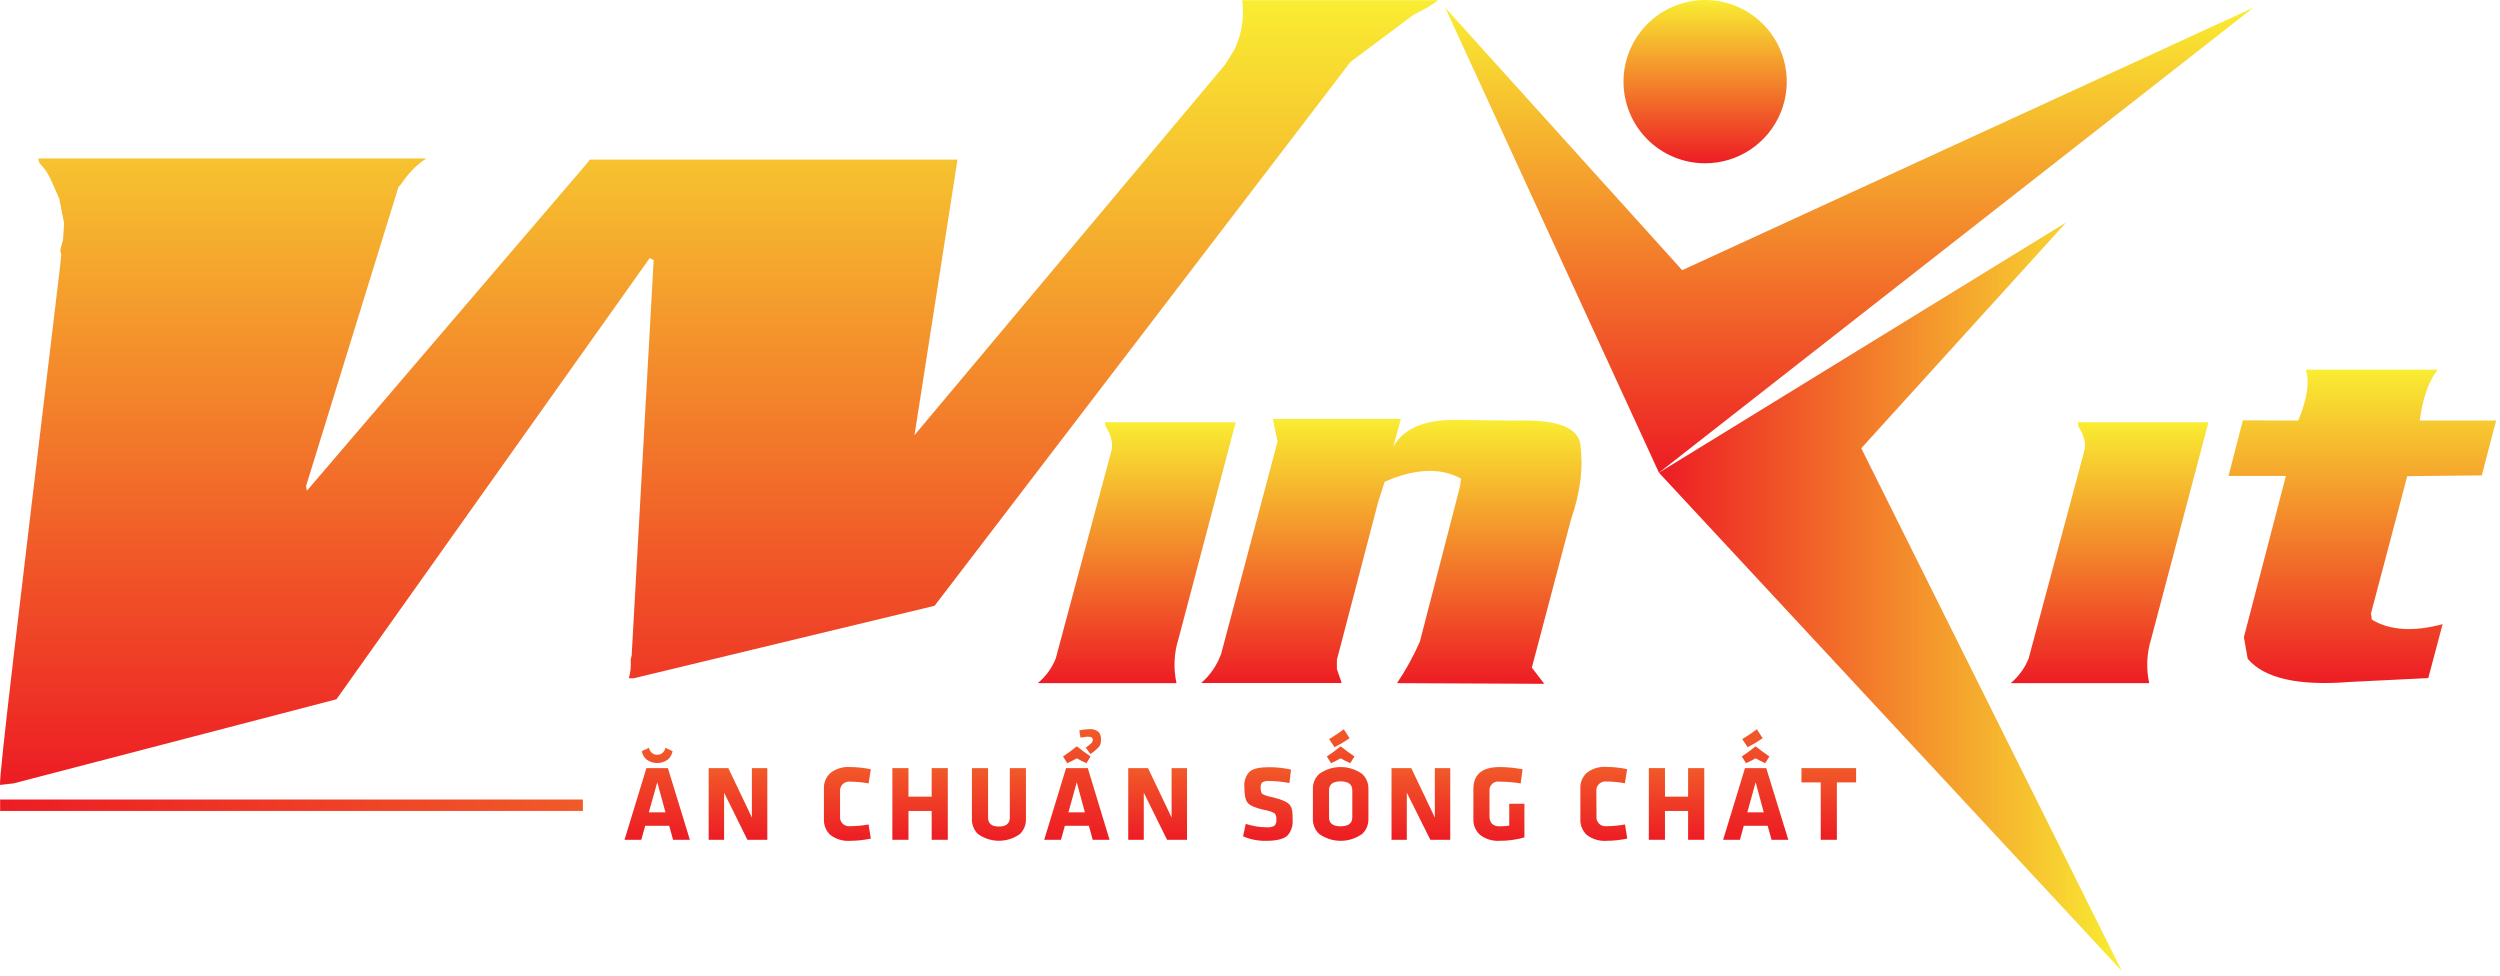 <svg width="415" height="162" viewBox="0 0 415 162" fill="none" xmlns="http://www.w3.org/2000/svg">
<path d="M96.758 132.721H0.023V134.615H96.758V132.721Z" fill="url(#paint0_linear_1768_675)"/>
<path d="M206.21 0.03H238.75C238.177 0.489 237.566 0.898 236.923 1.253C236.237 1.633 235.469 2.044 234.626 2.469L224.184 10.278L155.143 100.559L105.172 112.597H104.381C104.669 111.6 104.775 110.559 104.694 109.524L104.858 108.778L108.506 43.194L107.872 42.813L55.85 116.08L2.247 130.043L0.009 130.297C-0.095 129.7 0.698 122.229 2.388 107.883C4.079 93.537 6.617 72.23 10.003 43.962L10.16 42.298L10.003 41.553L10.473 39.755L10.637 37.07L9.839 32.968L8.415 29.768C7.984 28.819 7.394 27.951 6.669 27.202C6.486 26.938 6.377 26.628 6.356 26.307H70.744C69.092 27.417 67.688 28.857 66.62 30.536L66.142 31.051L50.8 80.704L50.957 81.449L97.422 27.135L97.9 26.493H158.946L151.809 72.23L203.353 10.741L204.934 8.182C206.147 5.648 206.59 2.813 206.21 0.03Z" fill="url(#paint1_linear_1768_675)"/>
<path d="M183.558 70.843L183.401 70.097H205.127L195.618 106.093C194.878 108.458 194.768 110.975 195.297 113.395H172.273C173.6 112.304 174.627 110.892 175.257 109.293L184.453 74.983C184.662 74.272 184.662 73.516 184.453 72.805C184.26 72.108 183.958 71.446 183.558 70.843Z" fill="url(#paint2_linear_1768_675)"/>
<path d="M212.079 73.275L211.289 69.545H232.537L231.292 74.17C232.873 71.266 236.15 69.774 241.122 69.695L251.429 69.821C258.619 69.568 262.269 71.02 262.378 74.177C262.588 75.944 262.588 77.729 262.378 79.495C262.094 81.784 261.562 84.035 260.79 86.208L254.286 110.822L256.352 113.515L231.903 113.403C233.379 111.216 234.652 108.899 235.707 106.481L242.367 80.734L242.532 79.451C239.146 77.581 234.919 77.752 229.852 79.965L228.749 83.426L221.924 109.532V111.068L222.722 113.38H199.393C200.903 112.071 202.049 110.393 202.719 108.51L212.079 73.275Z" fill="url(#paint3_linear_1768_675)"/>
<path d="M345.031 70.843L344.874 70.097H366.601L357.084 106.093C356.35 108.459 356.242 110.975 356.77 113.395H333.776C335.101 112.301 336.127 110.89 336.76 109.293L345.956 74.983C346.165 74.272 346.165 73.516 345.956 72.805C345.753 72.106 345.441 71.444 345.031 70.843Z" fill="url(#paint4_linear_1768_675)"/>
<path d="M381.51 69.814C383.002 66.224 383.424 63.407 382.778 61.363H404.661C403.169 63.243 402.174 66.06 401.677 69.814H414.356L411.977 78.914L399.604 79.04L393.578 101.842L393.734 102.864C396.717 104.659 400.631 104.907 405.474 103.61L403.094 112.56L390.087 113.202C381.525 113.888 375.869 112.607 373.119 109.36L372.485 105.773L379.459 79.003H369.935L372.314 69.777L381.51 69.814Z" fill="url(#paint5_linear_1768_675)"/>
<path fill-rule="evenodd" clip-rule="evenodd" d="M275.385 78.466L352.206 161.169L308.97 74.409L343.002 36.914L275.385 78.466Z" fill="url(#paint6_linear_1768_675)"/>
<path fill-rule="evenodd" clip-rule="evenodd" d="M275.385 78.466L374.052 1.275L279.241 44.849L239.906 1.275L275.385 78.466Z" fill="url(#paint7_linear_1768_675)"/>
<path fill-rule="evenodd" clip-rule="evenodd" d="M283.052 27.105C285.732 27.105 288.352 26.31 290.581 24.821C292.809 23.332 294.546 21.215 295.572 18.739C296.598 16.262 296.866 13.537 296.343 10.909C295.82 8.28 294.53 5.865 292.634 3.969C290.739 2.074 288.324 0.783 285.696 0.26C283.067 -0.263 280.342 0.006 277.866 1.032C275.39 2.057 273.273 3.794 271.784 6.023C270.295 8.252 269.5 10.872 269.5 13.553C269.499 15.333 269.849 17.095 270.53 18.74C271.21 20.385 272.208 21.879 273.467 23.138C274.726 24.396 276.22 25.395 277.865 26.075C279.509 26.756 281.272 27.106 283.052 27.105Z" fill="url(#paint8_linear_1768_675)"/>
<path d="M114.516 139.404H111.734L111.085 137.084H107.103L106.454 139.404H103.672L107.304 127.507H110.869L114.516 139.404ZM111.645 124.695C111.555 125.239 111.275 125.733 110.854 126.09C110.343 126.463 109.727 126.665 109.094 126.665C108.461 126.665 107.845 126.463 107.334 126.09C106.913 125.733 106.633 125.239 106.543 124.695L107.737 124.128C107.785 124.454 107.949 124.751 108.198 124.966C108.447 125.181 108.765 125.299 109.094 125.299C109.423 125.299 109.741 125.181 109.99 124.966C110.239 124.751 110.403 124.454 110.451 124.128L111.645 124.695ZM107.707 134.847H110.466L109.109 129.857L107.707 134.847Z" fill="url(#paint9_linear_1768_675)"/>
<path d="M120.199 131.58V139.404H117.641V127.507H120.907L124.816 135.712V127.507H127.374V139.404H124.07L120.199 131.58Z" fill="url(#paint10_linear_1768_675)"/>
<path d="M139.449 135.511C139.425 135.734 139.452 135.96 139.527 136.171C139.602 136.383 139.725 136.575 139.884 136.733C140.044 136.89 140.238 137.01 140.45 137.082C140.663 137.155 140.889 137.179 141.112 137.151C142.143 137.143 143.171 137.046 144.185 136.861L144.558 139.203C143.425 139.445 142.271 139.57 141.112 139.576C139.928 139.661 138.753 139.305 137.816 138.576C137.461 138.239 137.184 137.829 137.004 137.375C136.823 136.92 136.744 136.431 136.771 135.943V130.968C136.743 130.481 136.821 129.993 137.002 129.539C137.182 129.086 137.46 128.677 137.816 128.343C138.748 127.603 139.925 127.241 141.112 127.328C142.271 127.334 143.425 127.459 144.558 127.701L144.185 130.043C143.171 129.858 142.143 129.761 141.112 129.752C140.889 129.725 140.663 129.749 140.45 129.821C140.238 129.894 140.044 130.013 139.884 130.171C139.725 130.329 139.602 130.521 139.527 130.732C139.452 130.944 139.425 131.17 139.449 131.393V135.511Z" fill="url(#paint11_linear_1768_675)"/>
<path d="M154.657 139.404V134.616H150.808V139.404H148.131V127.507H150.808V132.244H154.657V127.507H157.334V139.404H154.657Z" fill="url(#paint12_linear_1768_675)"/>
<path d="M170.305 127.507V135.943C170.323 136.404 170.244 136.863 170.075 137.292C169.905 137.721 169.649 138.11 169.321 138.434C168.303 139.171 167.079 139.567 165.823 139.567C164.567 139.567 163.342 139.171 162.325 138.434C161.997 138.11 161.74 137.721 161.571 137.292C161.401 136.863 161.323 136.404 161.34 135.943V127.507H164.018V135.712C164.018 136.719 164.615 137.204 165.823 137.204C167.031 137.204 167.628 136.696 167.628 135.712V127.507H170.305Z" fill="url(#paint13_linear_1768_675)"/>
<path d="M184.184 139.404H181.395L180.753 137.084H176.763L176.122 139.404H173.34L176.965 127.507H180.574L184.184 139.404ZM180.343 126.687C179.8 126.447 179.269 126.178 178.755 125.881C178.236 126.176 177.704 126.445 177.159 126.687L176.465 125.575C177.211 125.083 177.957 124.524 178.755 123.89C179.553 124.524 180.313 125.083 181.037 125.575L180.343 126.687ZM177.36 134.846H180.09L178.74 129.857L177.36 134.846ZM180.239 124.113C180.6 123.858 180.942 123.577 181.261 123.27C181.361 123.132 181.411 122.964 181.402 122.793C181.402 122.465 181.164 122.293 180.694 122.293C180.522 122.293 180.321 122.293 180.105 122.331L179.359 122.443L179.165 121.234C179.704 121.115 180.254 121.05 180.806 121.04C181.365 120.984 181.924 121.147 182.364 121.495C182.509 121.665 182.618 121.862 182.686 122.075C182.754 122.287 182.779 122.511 182.76 122.733C182.789 123.135 182.701 123.537 182.506 123.89C182.063 124.377 181.562 124.807 181.014 125.172L180.239 124.113Z" fill="url(#paint14_linear_1768_675)"/>
<path d="M189.868 131.58V139.404H187.287V127.507H190.576L194.484 135.712V127.507H197.043V139.404H193.731L189.868 131.58Z" fill="url(#paint15_linear_1768_675)"/>
<path d="M213.719 138.703C213.078 139.285 211.9 139.575 210.184 139.575C208.867 139.607 207.559 139.353 206.351 138.83L206.791 136.764C207.339 136.934 207.897 137.071 208.461 137.174C209.042 137.277 209.631 137.33 210.221 137.33C210.684 137.38 211.151 137.292 211.564 137.077C211.683 136.94 211.772 136.78 211.825 136.606C211.878 136.433 211.893 136.25 211.87 136.07C211.922 135.695 211.826 135.315 211.601 135.011C211.06 134.721 210.472 134.529 209.863 134.444C208.439 134.131 207.529 133.743 207.134 133.288C206.738 132.833 206.567 131.968 206.567 130.67C206.516 130.204 206.567 129.733 206.715 129.289C206.863 128.845 207.105 128.438 207.425 128.096C208.021 127.589 209.11 127.351 210.706 127.351C211.918 127.355 213.125 127.487 214.309 127.746L214.048 129.984C212.955 129.777 211.848 129.662 210.736 129.64C210.328 129.603 209.918 129.677 209.55 129.857C209.442 129.972 209.361 130.111 209.313 130.262C209.265 130.413 209.252 130.573 209.274 130.729C209.274 131.296 209.364 131.647 209.535 131.796C210.06 132.057 210.62 132.238 211.199 132.333C212.735 132.698 213.705 133.124 214.1 133.608C214.316 133.9 214.454 134.241 214.503 134.6C214.565 135.095 214.59 135.594 214.577 136.092C214.619 136.563 214.565 137.037 214.417 137.486C214.27 137.935 214.032 138.349 213.719 138.703Z" fill="url(#paint16_linear_1768_675)"/>
<path d="M227.159 135.943C227.172 136.408 227.086 136.872 226.906 137.301C226.726 137.731 226.456 138.117 226.115 138.434C225.075 139.176 223.828 139.576 222.55 139.576C221.272 139.576 220.025 139.176 218.985 138.434C218.644 138.117 218.374 137.731 218.194 137.301C218.014 136.872 217.928 136.408 217.941 135.943V130.968C217.928 130.501 218.014 130.037 218.194 129.606C218.374 129.175 218.644 128.788 218.985 128.469C220.025 127.727 221.272 127.328 222.55 127.328C223.828 127.328 225.075 127.727 226.115 128.469C226.457 128.788 226.726 129.175 226.906 129.606C227.086 130.037 227.173 130.501 227.159 130.968V135.943ZM224.139 126.687C223.572 126.433 223.042 126.164 222.543 125.881C222.027 126.176 221.497 126.445 220.954 126.687L220.26 125.575C221.006 125.083 221.752 124.523 222.543 123.889C223.348 124.523 224.109 125.083 224.84 125.575L224.139 126.687ZM224.482 131.199C224.482 130.2 223.833 129.707 222.543 129.707C221.252 129.707 220.618 130.207 220.618 131.199V135.674C220.618 136.669 221.26 137.166 222.543 137.166C223.833 137.166 224.482 136.666 224.482 135.674V131.199ZM220.641 122.696C221.17 122.368 221.595 122.092 221.924 121.868C222.371 121.57 222.751 121.301 223.072 121.055L224.034 122.547C223.233 123.096 222.399 123.594 221.536 124.039L220.641 122.696Z" fill="url(#paint17_linear_1768_675)"/>
<path d="M233.529 131.58V139.404H230.993V127.507H234.275L238.183 135.712V127.507H240.741V139.404H237.437L233.529 131.58Z" fill="url(#paint18_linear_1768_675)"/>
<path d="M253.054 139.008C251.718 139.389 250.334 139.58 248.945 139.575C247.768 139.649 246.605 139.294 245.671 138.576C245.307 138.244 245.021 137.836 244.833 137.381C244.645 136.926 244.559 136.435 244.582 135.943V130.968C244.582 128.546 246.036 127.333 248.945 127.328C249.625 127.33 250.305 127.368 250.981 127.44C251.593 127.507 252.182 127.597 252.749 127.701L252.428 130.043C251.276 129.855 250.112 129.758 248.945 129.752C248.72 129.711 248.488 129.723 248.268 129.789C248.049 129.855 247.849 129.973 247.684 130.132C247.519 130.291 247.395 130.487 247.321 130.704C247.247 130.92 247.226 131.152 247.259 131.378V135.466C247.229 135.896 247.351 136.323 247.602 136.674C247.775 136.851 247.986 136.987 248.218 137.072C248.45 137.157 248.699 137.189 248.945 137.166C249.476 137.167 250.007 137.132 250.533 137.062V133.422H253.054V139.008Z" fill="url(#paint19_linear_1768_675)"/>
<path d="M265.017 135.51C264.993 135.734 265.02 135.96 265.095 136.171C265.171 136.383 265.293 136.575 265.453 136.732C265.613 136.89 265.806 137.01 266.019 137.082C266.231 137.155 266.458 137.178 266.681 137.151C267.711 137.143 268.739 137.046 269.753 136.86L270.126 139.202C268.994 139.445 267.839 139.57 266.681 139.575C265.496 139.661 264.322 139.305 263.384 138.576C263.031 138.238 262.754 137.828 262.574 137.374C262.394 136.919 262.314 136.431 262.34 135.943V130.968C262.306 130.479 262.381 129.988 262.557 129.531C262.734 129.073 263.008 128.66 263.362 128.32C264.294 127.58 265.471 127.218 266.658 127.306C267.817 127.311 268.971 127.436 270.104 127.679L269.731 130.021C268.717 129.835 267.689 129.738 266.658 129.73C266.435 129.703 266.209 129.726 265.996 129.799C265.784 129.871 265.59 129.991 265.43 130.149C265.271 130.307 265.148 130.498 265.073 130.71C264.998 130.922 264.971 131.147 264.995 131.371L265.017 135.51Z" fill="url(#paint20_linear_1768_675)"/>
<path d="M280.226 139.404V134.616H276.385V139.404H273.707V127.507H276.385V132.244H280.226V127.507H282.911V139.404H280.226Z" fill="url(#paint21_linear_1768_675)"/>
<path d="M296.858 139.404H294.076L293.434 137.084H289.466L288.825 139.404H286.043L289.668 127.507H293.196L296.858 139.404ZM293.024 126.687C292.48 126.448 291.949 126.179 291.435 125.881C290.917 126.176 290.385 126.445 289.839 126.687L289.138 125.575C289.884 125.083 290.63 124.523 291.435 123.889C292.233 124.523 292.994 125.083 293.718 125.575L293.024 126.687ZM289.213 122.696C289.742 122.368 290.167 122.092 290.496 121.868C290.943 121.57 291.323 121.301 291.644 121.055L292.606 122.547C291.804 123.094 290.97 123.592 290.108 124.039L289.213 122.696ZM290.056 134.846H292.785L291.435 129.856L290.056 134.846Z" fill="url(#paint22_linear_1768_675)"/>
<path d="M304.92 129.879V139.404H302.243V129.879H299.043V127.507H308.112V129.879H304.92Z" fill="url(#paint23_linear_1768_675)"/>
<defs>
<linearGradient id="paint0_linear_1768_675" x1="96.758" y1="133.668" x2="0.023" y2="133.668" gradientUnits="userSpaceOnUse">
<stop stop-color="#F15A29"/>
<stop offset="1" stop-color="#ED1C24"/>
</linearGradient>
<linearGradient id="paint1_linear_1768_675" x1="119.38" y1="-4.97926e-05" x2="119.38" y2="130.274" gradientUnits="userSpaceOnUse">
<stop stop-color="#F9ED32"/>
<stop offset="1" stop-color="#ED1C24"/>
</linearGradient>
<linearGradient id="paint2_linear_1768_675" x1="188.689" y1="70.075" x2="188.689" y2="113.373" gradientUnits="userSpaceOnUse">
<stop stop-color="#F9ED32"/>
<stop offset="1" stop-color="#ED1C24"/>
</linearGradient>
<linearGradient id="paint3_linear_1768_675" x1="230.949" y1="69.56" x2="230.949" y2="113.5" gradientUnits="userSpaceOnUse">
<stop stop-color="#F9ED32"/>
<stop offset="1" stop-color="#ED1C24"/>
</linearGradient>
<linearGradient id="paint4_linear_1768_675" x1="350.185" y1="70.075" x2="350.185" y2="113.373" gradientUnits="userSpaceOnUse">
<stop stop-color="#F9ED32"/>
<stop offset="1" stop-color="#ED1C24"/>
</linearGradient>
<linearGradient id="paint5_linear_1768_675" x1="392.138" y1="61.363" x2="392.138" y2="113.418" gradientUnits="userSpaceOnUse">
<stop stop-color="#F9ED32"/>
<stop offset="1" stop-color="#ED1C24"/>
</linearGradient>
<linearGradient id="paint6_linear_1768_675" x1="352.206" y1="99.037" x2="275.377" y2="99.037" gradientUnits="userSpaceOnUse">
<stop stop-color="#F9ED32"/>
<stop offset="1" stop-color="#ED1C24"/>
</linearGradient>
<linearGradient id="paint7_linear_1768_675" x1="306.979" y1="1.275" x2="306.979" y2="78.466" gradientUnits="userSpaceOnUse">
<stop stop-color="#F9ED32"/>
<stop offset="1" stop-color="#ED1C24"/>
</linearGradient>
<linearGradient id="paint8_linear_1768_675" x1="283.052" y1="6.09679e-06" x2="283.052" y2="27.105" gradientUnits="userSpaceOnUse">
<stop stop-color="#F9ED32"/>
<stop offset="1" stop-color="#ED1C24"/>
</linearGradient>
<linearGradient id="paint9_linear_1768_675" x1="109.094" y1="124.128" x2="109.094" y2="139.404" gradientUnits="userSpaceOnUse">
<stop stop-color="#F15A29"/>
<stop offset="1" stop-color="#ED1C24"/>
</linearGradient>
<linearGradient id="paint10_linear_1768_675" x1="122.518" y1="127.507" x2="122.518" y2="139.404" gradientUnits="userSpaceOnUse">
<stop stop-color="#F15A29"/>
<stop offset="1" stop-color="#ED1C24"/>
</linearGradient>
<linearGradient id="paint11_linear_1768_675" x1="140.665" y1="127.328" x2="140.665" y2="139.576" gradientUnits="userSpaceOnUse">
<stop stop-color="#F15A29"/>
<stop offset="1" stop-color="#ED1C24"/>
</linearGradient>
<linearGradient id="paint12_linear_1768_675" x1="152.733" y1="127.507" x2="152.733" y2="139.404" gradientUnits="userSpaceOnUse">
<stop stop-color="#F15A29"/>
<stop offset="1" stop-color="#ED1C24"/>
</linearGradient>
<linearGradient id="paint13_linear_1768_675" x1="165.823" y1="127.507" x2="165.823" y2="139.576" gradientUnits="userSpaceOnUse">
<stop stop-color="#F15A29"/>
<stop offset="1" stop-color="#ED1C24"/>
</linearGradient>
<linearGradient id="paint14_linear_1768_675" x1="178.762" y1="121.04" x2="178.762" y2="139.404" gradientUnits="userSpaceOnUse">
<stop stop-color="#F15A29"/>
<stop offset="1" stop-color="#ED1C24"/>
</linearGradient>
<linearGradient id="paint15_linear_1768_675" x1="192.187" y1="127.507" x2="192.187" y2="139.404" gradientUnits="userSpaceOnUse">
<stop stop-color="#F15A29"/>
<stop offset="1" stop-color="#ED1C24"/>
</linearGradient>
<linearGradient id="paint16_linear_1768_675" x1="210.445" y1="127.328" x2="210.445" y2="139.575" gradientUnits="userSpaceOnUse">
<stop stop-color="#F15A29"/>
<stop offset="1" stop-color="#ED1C24"/>
</linearGradient>
<linearGradient id="paint17_linear_1768_675" x1="222.55" y1="121.055" x2="222.55" y2="139.575" gradientUnits="userSpaceOnUse">
<stop stop-color="#F15A29"/>
<stop offset="1" stop-color="#ED1C24"/>
</linearGradient>
<linearGradient id="paint18_linear_1768_675" x1="235.871" y1="127.507" x2="235.871" y2="139.404" gradientUnits="userSpaceOnUse">
<stop stop-color="#F15A29"/>
<stop offset="1" stop-color="#ED1C24"/>
</linearGradient>
<linearGradient id="paint19_linear_1768_675" x1="248.818" y1="127.328" x2="248.818" y2="139.575" gradientUnits="userSpaceOnUse">
<stop stop-color="#F15A29"/>
<stop offset="1" stop-color="#ED1C24"/>
</linearGradient>
<linearGradient id="paint20_linear_1768_675" x1="266.233" y1="127.328" x2="266.233" y2="139.575" gradientUnits="userSpaceOnUse">
<stop stop-color="#F15A29"/>
<stop offset="1" stop-color="#ED1C24"/>
</linearGradient>
<linearGradient id="paint21_linear_1768_675" x1="278.309" y1="127.507" x2="278.309" y2="139.404" gradientUnits="userSpaceOnUse">
<stop stop-color="#F15A29"/>
<stop offset="1" stop-color="#ED1C24"/>
</linearGradient>
<linearGradient id="paint22_linear_1768_675" x1="291.443" y1="121.055" x2="291.443" y2="139.404" gradientUnits="userSpaceOnUse">
<stop stop-color="#F15A29"/>
<stop offset="1" stop-color="#ED1C24"/>
</linearGradient>
<linearGradient id="paint23_linear_1768_675" x1="303.578" y1="127.507" x2="303.578" y2="139.404" gradientUnits="userSpaceOnUse">
<stop stop-color="#F15A29"/>
<stop offset="1" stop-color="#ED1C24"/>
</linearGradient>
</defs>
</svg>
